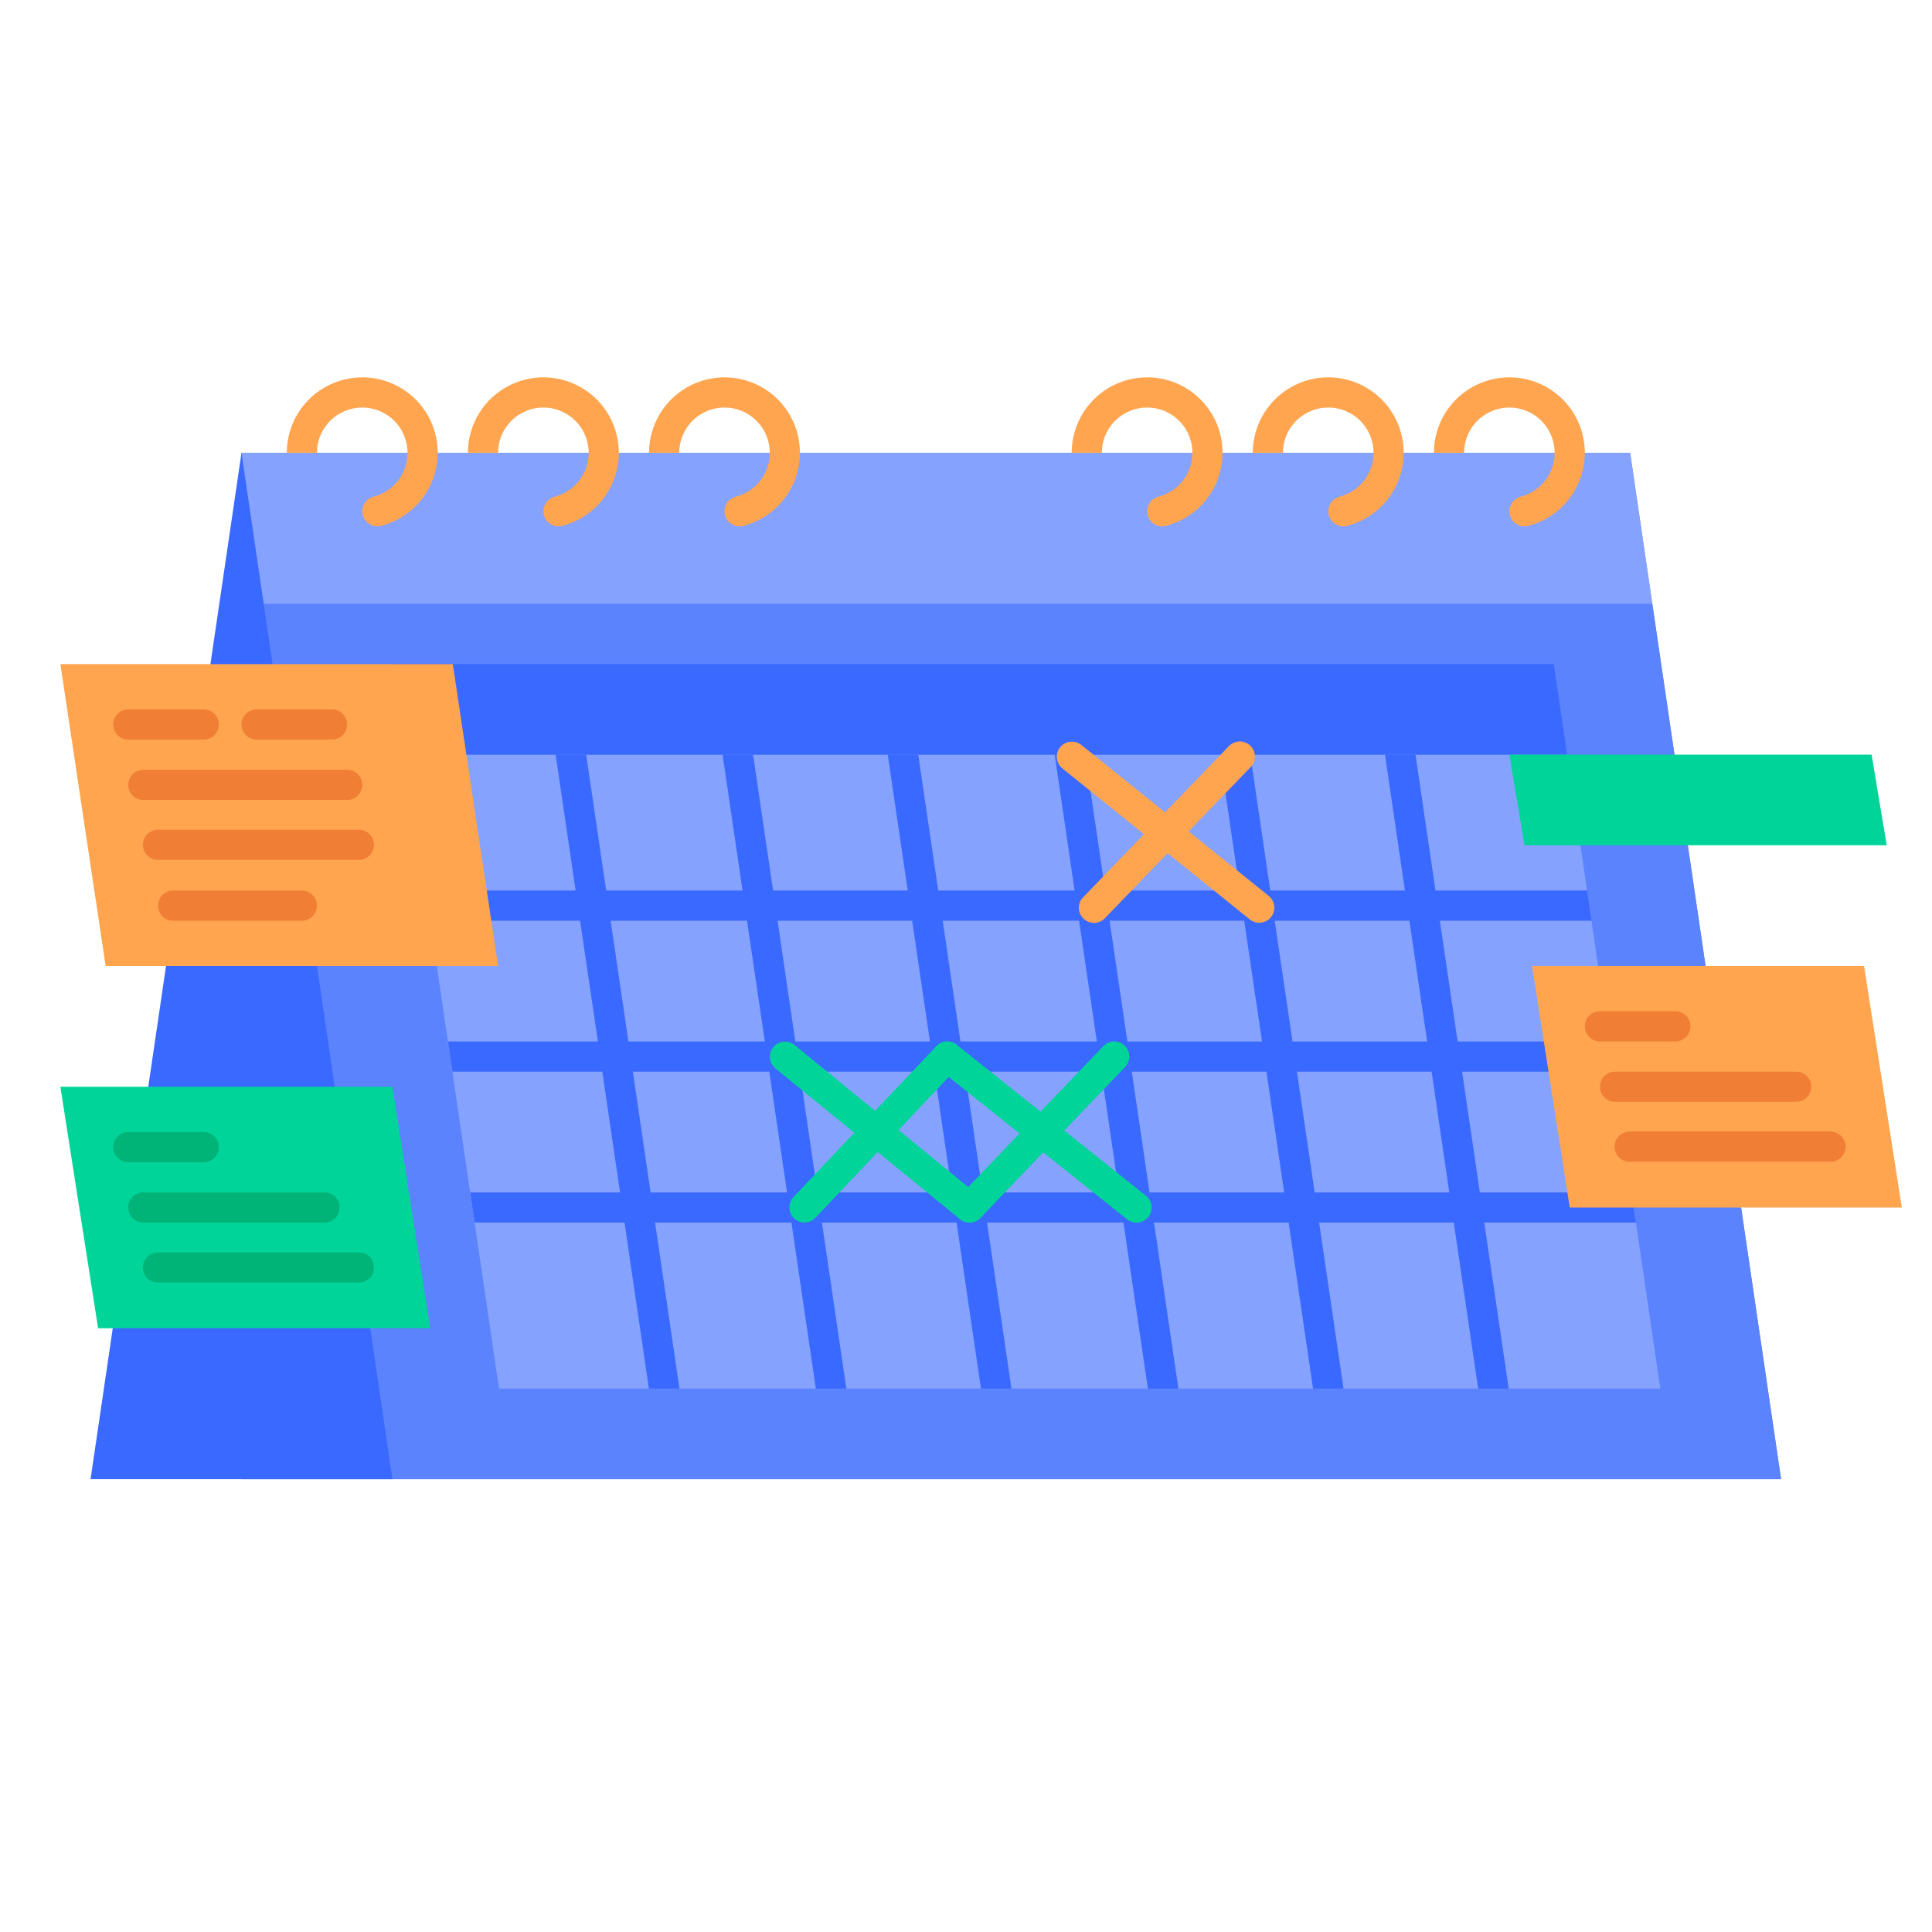 <svg width="32" height="32" viewBox="0 0 32 32" fill="none" xmlns="http://www.w3.org/2000/svg">
<path d="M27.367 10L29.5 24.5H4V10H27.367Z" fill="#5B83FE"/>
<path d="M27.367 10L29.5 24.5H4V10V7.5H27L27.367 10Z" fill="#5B83FE"/>
<path d="M27 7.5L27.367 10H4V7.5H27Z" fill="#85A2FF"/>
<path d="M27.5 23H8.265L7.861 20.25L7.787 19.75L7.493 17.75L7.419 17.25L7.125 15.25L7.052 14.75L6.721 12.5H25.956L26.287 14.75L26.36 15.25L26.654 17.25L26.728 17.75L27.022 19.75L27.048 19.924L27.096 20.25L27.5 23Z" fill="#85A2FF"/>
<path d="M25.735 11L25.956 12.5H6.721L6.5 11H25.735Z" fill="#3A69FF"/>
<path d="M27.096 20.25L27.048 19.924L27.023 19.75H24.511L24.217 17.75H26.729L26.655 17.25H24.143L23.849 15.25H26.361L26.288 14.75H23.776L23.445 12.5H22.94L23.27 14.75H21.04L20.709 12.5H20.204L20.535 14.75H18.305L17.974 12.5H17.469L17.799 14.75H15.54L15.209 12.5H14.704L15.035 14.75H12.805L12.473 12.5H11.968L12.299 14.75H10.04L9.709 12.5H9.203L9.534 14.75H7.053L7.126 15.25H9.608L9.903 17.25H7.42L7.494 17.75H9.976L10.27 19.75H7.788L7.861 20.25H10.344L10.748 23H11.254L10.85 20.25H13.109L13.513 23H14.018L13.614 20.25H15.844L16.248 23H16.753L16.349 20.25H18.608L19.013 23H19.518L19.114 20.25H21.344L21.748 23H22.253L21.849 20.25H24.079L24.483 23H24.989L24.584 20.25H27.096ZM23.344 15.25L23.638 17.25H21.408L21.113 15.25H23.344ZM20.608 15.25L20.903 17.25H18.673L18.378 15.25H20.608ZM17.873 15.25L18.167 17.25H15.908L15.614 15.25H17.873ZM15.108 15.25L15.403 17.25H13.173L12.879 15.25H15.108ZM10.114 15.25H12.373L12.668 17.25H10.408L10.114 15.25ZM10.776 19.75L10.482 17.75H12.742L13.036 19.75H10.776ZM13.54 19.75L13.246 17.75H15.476L15.77 19.75H13.54ZM16.276 19.75L15.982 17.75H18.241L18.535 19.75H16.276ZM19.04 19.75L18.746 17.75H20.976L21.27 19.75H19.04ZM21.775 19.75L21.481 17.75H23.712L24.005 19.75H21.775Z" fill="#3A69FF"/>
<path d="M4 7.5L1.5 24.5H6.5L4 7.5Z" fill="#3A69FF"/>
<path d="M16.216 19.807L14.883 18.717L15.872 17.672C15.917 17.624 15.941 17.56 15.939 17.494C15.937 17.428 15.909 17.366 15.861 17.32C15.813 17.275 15.749 17.25 15.683 17.252C15.617 17.253 15.555 17.281 15.509 17.328L14.495 18.399L13.158 17.307C13.106 17.266 13.041 17.247 12.975 17.254C12.91 17.261 12.85 17.293 12.808 17.344C12.767 17.395 12.747 17.46 12.753 17.526C12.759 17.591 12.791 17.651 12.841 17.694L14.15 18.763L13.142 19.828C13.097 19.877 13.073 19.941 13.075 20.006C13.077 20.072 13.105 20.135 13.153 20.18C13.201 20.225 13.264 20.25 13.33 20.248C13.396 20.247 13.459 20.22 13.505 20.172L14.538 19.081L15.9 20.194C15.925 20.215 15.955 20.23 15.986 20.24C16.018 20.249 16.051 20.253 16.084 20.249C16.116 20.246 16.148 20.236 16.177 20.221C16.206 20.205 16.232 20.184 16.252 20.159C16.273 20.133 16.289 20.104 16.298 20.072C16.308 20.041 16.311 20.008 16.308 19.975C16.304 19.942 16.294 19.911 16.279 19.882C16.263 19.853 16.242 19.827 16.216 19.806V19.807Z" fill="#00D498"/>
<path d="M18.979 19.804L17.627 18.725L18.636 17.673C18.658 17.649 18.676 17.621 18.688 17.591C18.7 17.56 18.706 17.527 18.705 17.494C18.704 17.462 18.697 17.429 18.684 17.399C18.671 17.369 18.652 17.342 18.628 17.319C18.605 17.297 18.577 17.279 18.546 17.267C18.515 17.255 18.483 17.249 18.45 17.25C18.417 17.25 18.385 17.258 18.355 17.271C18.325 17.284 18.297 17.303 18.275 17.327L17.234 18.412L15.847 17.305C15.821 17.284 15.791 17.268 15.76 17.259C15.728 17.25 15.695 17.247 15.662 17.25C15.63 17.254 15.598 17.264 15.569 17.28C15.54 17.296 15.515 17.317 15.494 17.343C15.473 17.369 15.458 17.398 15.449 17.43C15.44 17.462 15.437 17.495 15.441 17.528C15.445 17.56 15.455 17.592 15.471 17.621C15.487 17.65 15.509 17.675 15.535 17.695L16.887 18.774L15.878 19.827C15.832 19.875 15.807 19.939 15.808 20.005C15.81 20.071 15.837 20.134 15.885 20.18C15.933 20.226 15.997 20.251 16.063 20.25C16.13 20.248 16.193 20.221 16.239 20.173L17.279 19.087L18.667 20.195C18.692 20.216 18.722 20.232 18.753 20.241C18.785 20.251 18.818 20.254 18.851 20.25C18.884 20.247 18.916 20.237 18.945 20.221C18.974 20.205 19 20.183 19.021 20.157C19.041 20.132 19.057 20.102 19.066 20.07C19.075 20.038 19.077 20.005 19.073 19.972C19.07 19.939 19.059 19.907 19.043 19.878C19.026 19.85 19.005 19.824 18.978 19.804L18.979 19.804Z" fill="#00D498"/>
<path d="M21.014 14.839L19.688 13.77L20.713 12.707C20.736 12.684 20.755 12.656 20.767 12.625C20.78 12.594 20.786 12.561 20.785 12.528C20.785 12.495 20.778 12.463 20.765 12.432C20.752 12.402 20.733 12.374 20.709 12.351C20.685 12.328 20.657 12.31 20.626 12.298C20.596 12.286 20.562 12.28 20.529 12.281C20.496 12.282 20.464 12.29 20.434 12.303C20.403 12.316 20.376 12.336 20.353 12.36L19.297 13.455L17.911 12.339C17.885 12.319 17.856 12.303 17.824 12.294C17.793 12.285 17.76 12.282 17.727 12.285C17.695 12.289 17.663 12.299 17.634 12.314C17.605 12.33 17.58 12.351 17.559 12.377C17.539 12.402 17.523 12.432 17.514 12.463C17.505 12.495 17.502 12.528 17.505 12.56C17.509 12.593 17.519 12.625 17.535 12.654C17.55 12.682 17.572 12.708 17.597 12.728L18.948 13.817L17.942 14.86C17.919 14.884 17.9 14.912 17.888 14.942C17.875 14.973 17.869 15.006 17.87 15.039C17.87 15.072 17.877 15.105 17.89 15.135C17.903 15.165 17.922 15.193 17.946 15.216C17.97 15.239 17.998 15.257 18.029 15.269C18.06 15.281 18.093 15.287 18.126 15.286C18.159 15.285 18.191 15.278 18.221 15.264C18.252 15.251 18.279 15.231 18.302 15.207L19.339 14.132L20.7 15.228C20.726 15.249 20.755 15.264 20.787 15.274C20.818 15.283 20.851 15.286 20.884 15.282C20.916 15.279 20.948 15.269 20.977 15.253C21.006 15.237 21.031 15.216 21.052 15.191C21.072 15.165 21.088 15.136 21.097 15.104C21.106 15.073 21.109 15.04 21.106 15.007C21.102 14.974 21.092 14.943 21.076 14.914C21.061 14.885 21.039 14.86 21.014 14.839H21.014Z" fill="#FFA54F"/>
<path d="M31.25 14H30.25H25.25L25 12.5H31L31.25 14Z" fill="#00D498"/>
<path d="M8.25 16H1.75L1 11H7.5L8.25 16Z" fill="#FFA54F"/>
<path d="M31.5 20H26L25.375 16H30.875L31.5 20Z" fill="#FFA54F"/>
<path d="M7.125 22H1.625L1 18H6.5L7.125 22Z" fill="#00D498"/>
<path d="M27.75 17.25H26.5C26.434 17.25 26.37 17.224 26.323 17.177C26.276 17.13 26.25 17.066 26.25 17C26.25 16.934 26.276 16.87 26.323 16.823C26.37 16.776 26.434 16.75 26.5 16.75H27.75C27.816 16.75 27.88 16.776 27.927 16.823C27.974 16.87 28 16.934 28 17C28 17.066 27.974 17.13 27.927 17.177C27.88 17.224 27.816 17.25 27.75 17.25Z" fill="#F07F35"/>
<path d="M29.75 18.25H26.75C26.684 18.25 26.62 18.224 26.573 18.177C26.526 18.13 26.5 18.066 26.5 18C26.5 17.934 26.526 17.87 26.573 17.823C26.62 17.776 26.684 17.75 26.75 17.75H29.75C29.816 17.75 29.88 17.776 29.927 17.823C29.974 17.87 30 17.934 30 18C30 18.066 29.974 18.13 29.927 18.177C29.88 18.224 29.816 18.25 29.75 18.25Z" fill="#F07F35"/>
<path d="M30.319 19.243H26.992C26.926 19.243 26.862 19.217 26.815 19.17C26.768 19.123 26.742 19.059 26.742 18.993C26.742 18.927 26.768 18.863 26.815 18.816C26.862 18.77 26.926 18.743 26.992 18.743H30.319C30.385 18.743 30.449 18.77 30.495 18.816C30.542 18.863 30.569 18.927 30.569 18.993C30.569 19.059 30.542 19.123 30.495 19.17C30.449 19.217 30.385 19.243 30.319 19.243Z" fill="#F07F35"/>
<path d="M3.375 19.25H2.125C2.059 19.25 1.995 19.224 1.948 19.177C1.901 19.13 1.875 19.066 1.875 19C1.875 18.934 1.901 18.87 1.948 18.823C1.995 18.776 2.059 18.75 2.125 18.75H3.375C3.441 18.75 3.505 18.776 3.552 18.823C3.599 18.87 3.625 18.934 3.625 19C3.625 19.066 3.599 19.13 3.552 19.177C3.505 19.224 3.441 19.25 3.375 19.25Z" fill="#00B377"/>
<path d="M5.375 20.25H2.375C2.309 20.25 2.245 20.224 2.198 20.177C2.151 20.13 2.125 20.066 2.125 20C2.125 19.934 2.151 19.87 2.198 19.823C2.245 19.776 2.309 19.75 2.375 19.75H5.375C5.441 19.75 5.505 19.776 5.552 19.823C5.599 19.87 5.625 19.934 5.625 20C5.625 20.066 5.599 20.13 5.552 20.177C5.505 20.224 5.441 20.25 5.375 20.25Z" fill="#00B377"/>
<path d="M5.944 21.243H2.617C2.551 21.243 2.487 21.217 2.44 21.17C2.394 21.123 2.367 21.059 2.367 20.993C2.367 20.927 2.394 20.863 2.44 20.816C2.487 20.77 2.551 20.743 2.617 20.743H5.944C6.01 20.743 6.074 20.77 6.121 20.816C6.167 20.863 6.194 20.927 6.194 20.993C6.194 21.059 6.167 21.123 6.121 21.17C6.074 21.217 6.01 21.243 5.944 21.243Z" fill="#00B377"/>
<path d="M3.375 12.25H2.125C2.059 12.25 1.995 12.224 1.948 12.177C1.901 12.13 1.875 12.066 1.875 12C1.875 11.934 1.901 11.87 1.948 11.823C1.995 11.776 2.059 11.75 2.125 11.75H3.375C3.441 11.75 3.505 11.776 3.552 11.823C3.599 11.87 3.625 11.934 3.625 12C3.625 12.066 3.599 12.13 3.552 12.177C3.505 12.224 3.441 12.25 3.375 12.25Z" fill="#F07F35"/>
<path d="M5.5 12.25H4.25C4.184 12.25 4.12 12.224 4.073 12.177C4.026 12.13 4 12.066 4 12C4 11.934 4.026 11.87 4.073 11.823C4.12 11.776 4.184 11.75 4.25 11.75H5.5C5.566 11.75 5.63 11.776 5.677 11.823C5.724 11.87 5.75 11.934 5.75 12C5.75 12.066 5.724 12.13 5.677 12.177C5.63 12.224 5.566 12.25 5.5 12.25Z" fill="#F07F35"/>
<path d="M5.75 13.25H2.375C2.309 13.25 2.245 13.224 2.198 13.177C2.151 13.13 2.125 13.066 2.125 13C2.125 12.934 2.151 12.87 2.198 12.823C2.245 12.776 2.309 12.75 2.375 12.75H5.75C5.816 12.75 5.88 12.776 5.927 12.823C5.974 12.87 6 12.934 6 13C6 13.066 5.974 13.13 5.927 13.177C5.88 13.224 5.816 13.25 5.75 13.25Z" fill="#F07F35"/>
<path d="M5.944 14.243H2.617C2.551 14.243 2.487 14.217 2.44 14.17C2.394 14.123 2.367 14.059 2.367 13.993C2.367 13.927 2.394 13.863 2.44 13.816C2.487 13.77 2.551 13.743 2.617 13.743H5.944C6.01 13.743 6.074 13.77 6.121 13.816C6.167 13.863 6.194 13.927 6.194 13.993C6.194 14.059 6.167 14.123 6.121 14.17C6.074 14.217 6.01 14.243 5.944 14.243Z" fill="#F07F35"/>
<path d="M4.999 15.25H2.867C2.801 15.25 2.737 15.224 2.69 15.177C2.644 15.13 2.617 15.066 2.617 15C2.617 14.934 2.644 14.87 2.69 14.823C2.737 14.776 2.801 14.75 2.867 14.75H4.999C5.066 14.75 5.129 14.776 5.176 14.823C5.223 14.87 5.249 14.934 5.249 15C5.249 15.066 5.223 15.13 5.176 15.177C5.129 15.224 5.066 15.25 4.999 15.25Z" fill="#F07F35"/>
<path d="M6 8.468C6 8.412 6.019 8.358 6.053 8.315C6.087 8.271 6.134 8.24 6.188 8.226C6.324 8.191 6.447 8.118 6.544 8.017C6.64 7.915 6.706 7.788 6.735 7.651C6.763 7.514 6.752 7.371 6.703 7.239C6.655 7.108 6.57 6.993 6.459 6.907C6.348 6.821 6.215 6.768 6.076 6.754C5.936 6.74 5.796 6.765 5.67 6.827C5.544 6.888 5.438 6.984 5.364 7.103C5.289 7.222 5.25 7.36 5.25 7.5H4.75C4.75 7.266 4.816 7.037 4.939 6.839C5.063 6.64 5.24 6.481 5.449 6.378C5.659 6.275 5.894 6.233 6.126 6.256C6.359 6.28 6.58 6.368 6.765 6.511C6.95 6.654 7.091 6.846 7.172 7.065C7.253 7.285 7.271 7.522 7.225 7.751C7.178 7.98 7.067 8.191 6.907 8.361C6.746 8.53 6.54 8.651 6.314 8.71C6.277 8.72 6.238 8.721 6.201 8.713C6.163 8.705 6.128 8.689 6.098 8.666C6.067 8.643 6.043 8.613 6.026 8.578C6.009 8.544 6 8.506 6 8.468Z" fill="#FFA54F"/>
<path d="M9 8.468C9 8.412 9.019 8.358 9.053 8.315C9.087 8.271 9.134 8.24 9.188 8.226C9.324 8.191 9.447 8.118 9.544 8.017C9.64 7.915 9.706 7.788 9.735 7.651C9.763 7.514 9.752 7.371 9.703 7.239C9.655 7.108 9.57 6.993 9.459 6.907C9.348 6.821 9.215 6.768 9.076 6.754C8.936 6.74 8.796 6.765 8.67 6.827C8.544 6.888 8.438 6.984 8.364 7.103C8.289 7.222 8.25 7.36 8.25 7.5H7.75C7.75 7.266 7.816 7.037 7.939 6.839C8.063 6.64 8.24 6.481 8.449 6.378C8.659 6.275 8.894 6.233 9.126 6.256C9.359 6.28 9.58 6.368 9.765 6.511C9.95 6.654 10.091 6.846 10.172 7.065C10.253 7.285 10.271 7.522 10.225 7.751C10.178 7.98 10.067 8.191 9.907 8.361C9.746 8.53 9.54 8.651 9.314 8.71C9.277 8.72 9.238 8.721 9.201 8.713C9.163 8.705 9.128 8.689 9.098 8.666C9.067 8.643 9.043 8.613 9.026 8.578C9.009 8.544 9 8.506 9 8.468Z" fill="#FFA54F"/>
<path d="M12 8.468C12 8.412 12.019 8.358 12.053 8.315C12.087 8.271 12.134 8.24 12.188 8.226C12.324 8.191 12.447 8.118 12.544 8.017C12.64 7.915 12.706 7.788 12.735 7.651C12.763 7.514 12.752 7.371 12.703 7.239C12.655 7.108 12.57 6.993 12.459 6.907C12.348 6.821 12.216 6.768 12.076 6.754C11.936 6.74 11.796 6.765 11.67 6.827C11.544 6.888 11.438 6.984 11.364 7.103C11.289 7.222 11.25 7.36 11.25 7.5H10.75C10.75 7.266 10.816 7.037 10.939 6.839C11.063 6.64 11.24 6.481 11.449 6.378C11.659 6.275 11.894 6.233 12.126 6.256C12.359 6.28 12.58 6.368 12.765 6.511C12.95 6.654 13.091 6.846 13.172 7.065C13.253 7.285 13.271 7.522 13.225 7.751C13.178 7.98 13.067 8.191 12.906 8.361C12.746 8.53 12.54 8.651 12.314 8.71C12.277 8.72 12.238 8.721 12.201 8.713C12.163 8.705 12.128 8.689 12.098 8.666C12.067 8.643 12.043 8.613 12.026 8.578C12.009 8.544 12 8.506 12 8.468Z" fill="#FFA54F"/>
<path d="M19 8.468C19 8.412 19.019 8.358 19.053 8.315C19.087 8.271 19.134 8.24 19.188 8.226C19.324 8.191 19.447 8.118 19.544 8.017C19.64 7.915 19.706 7.788 19.735 7.651C19.763 7.514 19.752 7.371 19.703 7.239C19.655 7.108 19.57 6.993 19.459 6.907C19.348 6.821 19.215 6.768 19.076 6.754C18.936 6.74 18.796 6.765 18.67 6.827C18.544 6.888 18.438 6.984 18.363 7.103C18.289 7.222 18.25 7.36 18.25 7.5H17.75C17.75 7.266 17.816 7.037 17.939 6.839C18.063 6.64 18.24 6.481 18.449 6.378C18.659 6.275 18.894 6.233 19.126 6.256C19.359 6.28 19.58 6.368 19.765 6.511C19.95 6.654 20.091 6.846 20.172 7.065C20.253 7.285 20.271 7.522 20.224 7.751C20.178 7.98 20.067 8.191 19.907 8.361C19.746 8.53 19.54 8.651 19.314 8.71C19.277 8.72 19.238 8.721 19.201 8.713C19.163 8.705 19.128 8.689 19.098 8.666C19.067 8.643 19.043 8.613 19.026 8.578C19.009 8.544 19 8.506 19 8.468Z" fill="#FFA54F"/>
<path d="M22 8.468C22 8.412 22.019 8.358 22.053 8.315C22.087 8.271 22.134 8.24 22.188 8.226C22.324 8.191 22.447 8.118 22.544 8.017C22.64 7.915 22.706 7.788 22.735 7.651C22.763 7.514 22.752 7.371 22.703 7.239C22.655 7.108 22.57 6.993 22.459 6.907C22.348 6.821 22.215 6.768 22.076 6.754C21.936 6.74 21.796 6.765 21.67 6.827C21.544 6.888 21.438 6.984 21.363 7.103C21.289 7.222 21.25 7.36 21.25 7.5H20.75C20.75 7.266 20.816 7.037 20.939 6.839C21.063 6.64 21.24 6.481 21.449 6.378C21.659 6.275 21.894 6.233 22.126 6.256C22.359 6.28 22.58 6.368 22.765 6.511C22.95 6.654 23.091 6.846 23.172 7.065C23.253 7.285 23.271 7.522 23.224 7.751C23.178 7.98 23.067 8.191 22.907 8.361C22.746 8.53 22.54 8.651 22.314 8.71C22.277 8.72 22.238 8.721 22.201 8.713C22.163 8.705 22.128 8.689 22.098 8.666C22.067 8.643 22.043 8.613 22.026 8.578C22.009 8.544 22 8.506 22 8.468Z" fill="#FFA54F"/>
<path d="M25 8.468C25 8.412 25.019 8.358 25.053 8.315C25.087 8.271 25.134 8.24 25.188 8.226C25.324 8.191 25.447 8.118 25.544 8.017C25.64 7.915 25.706 7.788 25.735 7.651C25.763 7.514 25.752 7.371 25.703 7.239C25.655 7.108 25.57 6.993 25.459 6.907C25.348 6.821 25.215 6.768 25.076 6.754C24.936 6.74 24.796 6.765 24.67 6.827C24.544 6.888 24.438 6.984 24.363 7.103C24.289 7.222 24.25 7.36 24.25 7.5H23.75C23.75 7.266 23.816 7.037 23.939 6.839C24.063 6.64 24.24 6.481 24.449 6.378C24.659 6.275 24.894 6.233 25.126 6.256C25.359 6.28 25.58 6.368 25.765 6.511C25.95 6.654 26.091 6.846 26.172 7.065C26.253 7.285 26.271 7.522 26.224 7.751C26.178 7.98 26.067 8.191 25.907 8.361C25.746 8.53 25.54 8.651 25.314 8.71C25.277 8.72 25.238 8.721 25.201 8.713C25.163 8.705 25.128 8.689 25.098 8.666C25.067 8.643 25.043 8.613 25.026 8.578C25.009 8.544 25 8.506 25 8.468Z" fill="#FFA54F"/>
</svg>

